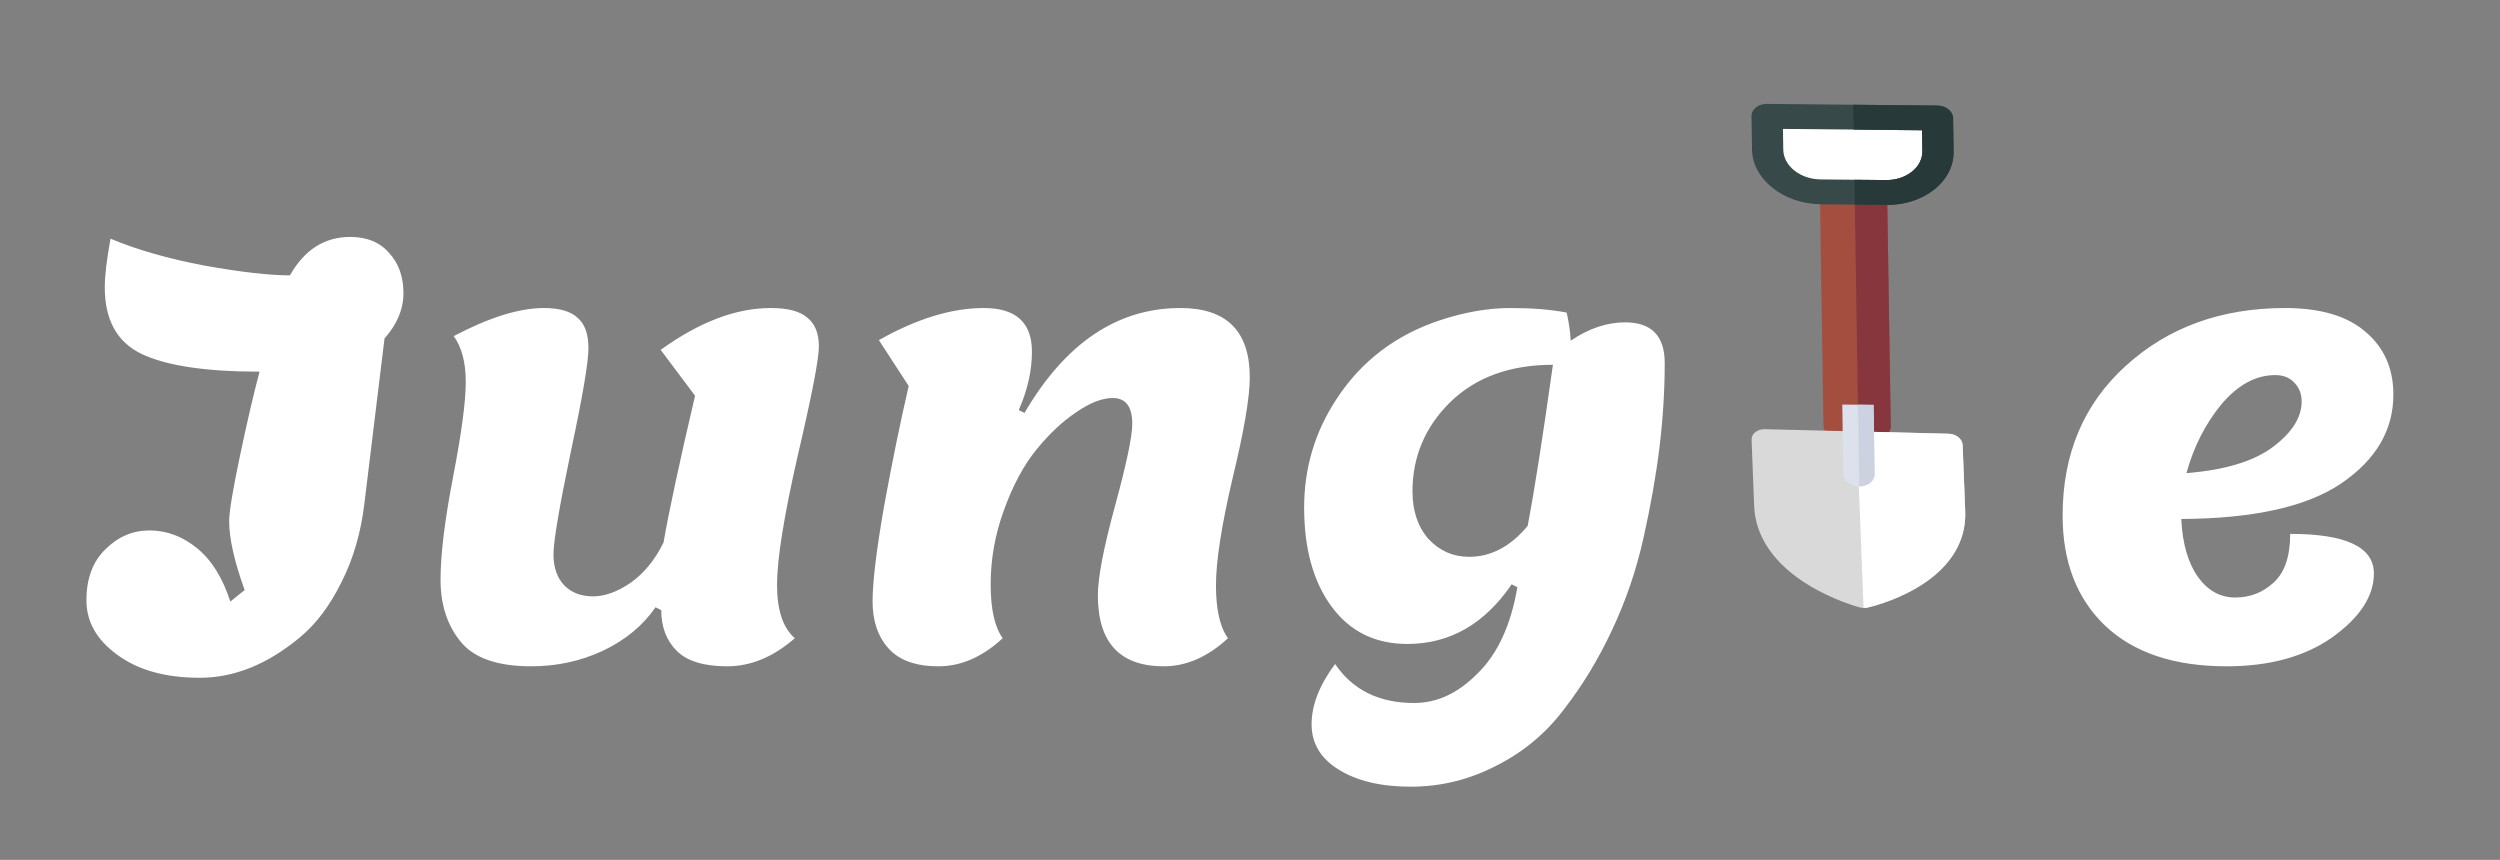 <svg width="157" height="54" viewBox="0 0 157 54" fill="none" xmlns="http://www.w3.org/2000/svg">
<rect x="0" y="0" width="157" height="54" fill="#808080" stroke="none"/>
<path d="M16.3 23.34C12.916 23.34 10.444 22.968 8.884 22.224C7.348 21.48 6.58 20.088 6.58 18.048C6.58 17.328 6.7 16.308 6.94 14.988C8.596 15.684 10.564 16.248 12.844 16.68C15.124 17.088 16.912 17.292 18.208 17.292C19.12 15.684 20.38 14.88 21.988 14.88C23.044 14.88 23.86 15.216 24.436 15.888C25.036 16.536 25.336 17.376 25.336 18.408C25.336 19.416 24.94 20.364 24.148 21.252L22.888 31.584C22.672 33.432 22.192 35.088 21.448 36.552C20.728 38.016 19.864 39.168 18.856 40.008C16.816 41.712 14.716 42.564 12.556 42.564C10.396 42.564 8.668 42.084 7.372 41.124C6.076 40.188 5.428 39.048 5.428 37.704C5.428 36.336 5.824 35.268 6.616 34.5C7.408 33.708 8.332 33.312 9.388 33.312C10.468 33.312 11.464 33.684 12.376 34.428C13.288 35.172 13.984 36.288 14.464 37.776L15.364 37.056C14.716 35.256 14.392 33.816 14.392 32.736C14.392 32.136 14.62 30.756 15.076 28.596C15.532 26.436 15.94 24.684 16.3 23.34ZM33.354 41.844C31.242 41.844 29.766 41.328 28.926 40.296C28.086 39.264 27.666 37.968 27.666 36.408C27.666 34.824 27.93 32.664 28.458 29.928C28.986 27.192 29.25 25.212 29.25 23.988C29.25 22.764 28.998 21.804 28.494 21.108C30.726 19.932 32.61 19.344 34.146 19.344C35.13 19.344 35.838 19.548 36.27 19.956C36.726 20.34 36.954 20.976 36.954 21.864C36.954 22.752 36.582 24.936 35.838 28.416C35.118 31.872 34.758 34.008 34.758 34.824C34.758 35.64 34.986 36.288 35.442 36.768C35.898 37.224 36.498 37.452 37.242 37.452C37.986 37.452 38.778 37.164 39.618 36.588C40.458 35.988 41.142 35.148 41.67 34.068C42.006 32.124 42.666 29.052 43.65 24.852L41.49 21.972C43.914 20.22 46.218 19.344 48.402 19.344C49.482 19.344 50.25 19.548 50.706 19.956C51.186 20.34 51.426 20.94 51.426 21.756C51.426 22.548 50.982 24.84 50.094 28.632C49.23 32.424 48.798 35.124 48.798 36.732C48.798 38.316 49.17 39.432 49.914 40.08C48.57 41.256 47.154 41.844 45.666 41.844C44.202 41.844 43.146 41.52 42.498 40.872C41.85 40.224 41.526 39.372 41.526 38.316L41.166 38.136C40.374 39.288 39.27 40.2 37.854 40.872C36.462 41.52 34.962 41.844 33.354 41.844ZM58.938 41.844C57.522 41.844 56.478 41.472 55.806 40.728C55.134 39.984 54.798 39 54.798 37.776C54.798 36.552 55.038 34.56 55.518 31.8C56.022 29.04 56.538 26.52 57.066 24.24L55.194 21.36C57.57 20.016 59.766 19.344 61.782 19.344C63.798 19.344 64.806 20.256 64.806 22.08C64.806 23.28 64.53 24.504 63.978 25.752L64.338 25.932C66.906 21.54 70.17 19.344 74.13 19.344C77.034 19.344 78.486 20.796 78.486 23.7C78.486 24.948 78.126 27.06 77.406 30.036C76.71 33.012 76.362 35.256 76.362 36.768C76.362 38.28 76.614 39.384 77.118 40.08C75.846 41.256 74.502 41.844 73.086 41.844C70.326 41.844 68.946 40.356 68.946 37.38C68.946 36.276 69.306 34.404 70.026 31.764C70.746 29.124 71.106 27.408 71.106 26.616C71.106 25.536 70.698 24.996 69.882 24.996C69.21 24.996 68.442 25.296 67.578 25.896C66.714 26.472 65.874 27.264 65.058 28.272C64.266 29.256 63.594 30.516 63.042 32.052C62.49 33.564 62.214 35.112 62.214 36.696C62.214 38.256 62.466 39.384 62.97 40.08C61.698 41.256 60.354 41.844 58.938 41.844ZM88.704 30.864C88.704 32.088 89.04 33.084 89.712 33.852C90.408 34.596 91.26 34.968 92.268 34.968C93.636 34.968 94.86 34.32 95.94 33.024C96.348 30.888 96.876 27.516 97.524 22.908C94.836 22.908 92.688 23.688 91.08 25.248C89.496 26.808 88.704 28.68 88.704 30.864ZM98.244 44.508C97.116 46.02 95.7 47.208 93.996 48.072C92.292 48.96 90.492 49.404 88.596 49.404C86.724 49.404 85.212 49.044 84.06 48.324C82.932 47.628 82.368 46.68 82.368 45.48C82.368 44.28 82.86 43.02 83.844 41.7C84.948 43.332 86.604 44.148 88.812 44.148C90.252 44.148 91.584 43.524 92.808 42.276C94.056 41.052 94.884 39.252 95.292 36.876L94.932 36.696C93.228 39.192 91.044 40.44 88.38 40.44C86.364 40.44 84.78 39.66 83.628 38.1C82.476 36.54 81.9 34.464 81.9 31.872C81.9 29.376 82.584 27.096 83.952 25.032C85.512 22.656 87.684 21.012 90.468 20.1C92.004 19.596 93.468 19.344 94.86 19.344C96.252 19.344 97.428 19.44 98.388 19.632C98.532 20.28 98.616 20.868 98.64 21.396C99.768 20.628 100.908 20.244 102.06 20.244C103.716 20.244 104.544 21.096 104.544 22.8C104.544 24.504 104.436 26.256 104.22 28.056C104.004 29.832 103.668 31.74 103.212 33.78C102.756 35.82 102.096 37.752 101.232 39.576C100.392 41.376 99.396 43.02 98.244 44.508ZM139.828 41.844C136.54 41.844 133.996 40.992 132.196 39.288C130.42 37.584 129.532 35.28 129.532 32.376C129.532 28.512 130.852 25.38 133.492 22.98C136.156 20.556 139.492 19.344 143.5 19.344C145.732 19.344 147.424 19.848 148.576 20.856C149.728 21.84 150.304 23.148 150.304 24.78C150.304 27.012 149.212 28.872 147.028 30.36C144.868 31.824 141.52 32.568 136.984 32.592C137.056 34.128 137.404 35.34 138.028 36.228C138.652 37.092 139.432 37.524 140.368 37.524C141.304 37.524 142.108 37.212 142.78 36.588C143.476 35.964 143.824 34.944 143.824 33.528C147.328 33.528 149.08 34.356 149.08 36.012C149.08 37.428 148.216 38.76 146.488 40.008C144.76 41.232 142.54 41.844 139.828 41.844ZM142.888 23.556C141.664 23.556 140.536 24.168 139.504 25.392C138.496 26.616 137.764 28.056 137.308 29.712C139.708 29.52 141.508 28.98 142.708 28.092C143.932 27.18 144.544 26.22 144.544 25.212C144.544 24.732 144.388 24.336 144.076 24.024C143.788 23.712 143.392 23.556 142.888 23.556Z" fill="white"/>
<path d="M117.525 11.851L115.263 11.829C114.721 11.823 114.287 12.168 114.294 12.6L114.514 26.727C114.52 27.159 114.965 27.513 115.508 27.518L117.769 27.54C118.03 27.543 118.278 27.463 118.46 27.318C118.642 27.174 118.742 26.976 118.739 26.769L118.519 12.641C118.512 12.21 118.067 11.856 117.525 11.851Z" fill="#A44E3F"/>
<path d="M117.768 27.54C118.029 27.543 118.277 27.463 118.459 27.319C118.641 27.174 118.741 26.976 118.738 26.769L118.518 12.641C118.511 12.21 118.066 11.856 117.524 11.851L116.466 11.841L116.71 27.53L117.768 27.54Z" fill="#87363E"/>
<path d="M122.36 27.238L117.465 27.117L116.626 27.784L115.733 27.074L110.838 26.953C110.36 26.941 109.984 27.24 109.999 27.621L110.161 31.783C110.237 33.707 111.417 35.422 113.576 36.742C115.158 37.71 116.714 38.125 116.78 38.142C116.945 38.186 117.119 38.19 117.281 38.155C117.346 38.141 118.872 37.801 120.382 36.91C120.732 36.703 121.053 36.484 121.345 36.252C122.766 35.122 123.478 33.707 123.416 32.11L123.253 27.948C123.246 27.765 123.148 27.588 122.981 27.454C122.813 27.321 122.59 27.243 122.36 27.238Z" fill="#D9D9D9"/>
<path d="M117.281 38.154C117.345 38.141 118.872 37.801 120.381 36.91C120.732 36.703 121.053 36.483 121.344 36.252C122.765 35.122 123.477 33.707 123.415 32.11L123.253 27.948C123.246 27.765 123.148 27.587 122.98 27.454C122.813 27.321 122.589 27.243 122.36 27.238L117.465 27.117L116.626 27.784L117.032 38.178C117.116 38.18 117.2 38.172 117.281 38.154Z" fill="white"/>
<path d="M121.672 7.41L110.974 7.305L111.007 9.39C111.029 10.84 112.526 12.03 114.349 12.048L118.444 12.088C120.267 12.106 121.727 10.945 121.705 9.495L121.672 7.41Z" fill="white"/>
<path d="M121.47 11.901C120.671 12.537 119.601 12.88 118.457 12.869L114.363 12.829C113.218 12.818 112.137 12.453 111.318 11.801C110.499 11.15 110.04 10.29 110.026 9.38L109.994 7.295C109.987 6.864 110.421 6.519 110.963 6.524L121.661 6.629C122.203 6.635 122.648 6.989 122.655 7.42L122.688 9.505C122.702 10.415 122.269 11.266 121.47 11.901ZM111.969 8.095L111.99 9.4C111.997 9.892 112.246 10.358 112.689 10.711C113.133 11.064 113.719 11.261 114.338 11.267L118.433 11.308C119.052 11.314 119.632 11.128 120.065 10.784C120.497 10.44 120.731 9.979 120.724 9.486L120.704 8.181L111.969 8.095Z" fill="#384949"/>
<path d="M121.66 6.63L116.384 6.578L116.408 8.139L120.702 8.182L120.723 9.486C120.73 9.979 120.496 10.44 120.063 10.784C119.631 11.128 119.051 11.314 118.431 11.308L116.457 11.289L116.481 12.85L118.456 12.87C119.6 12.881 120.67 12.537 121.469 11.902C122.268 11.267 122.7 10.415 122.686 9.506L122.654 7.42C122.647 6.989 122.202 6.635 121.66 6.63Z" fill="#283939"/>
<path d="M115.695 25.407L115.763 29.756C115.769 30.187 116.214 30.541 116.757 30.547C117.028 30.549 117.272 30.464 117.447 30.325C117.623 30.185 117.73 29.991 117.726 29.776L117.659 25.427L115.695 25.407Z" fill="#DCE1EB"/>
<path d="M117.447 30.325C117.623 30.185 117.73 29.991 117.726 29.775L117.658 25.426L116.677 25.416L116.757 30.546C117.028 30.549 117.272 30.464 117.447 30.325Z" fill="#CDD2E1"/>
</svg>

